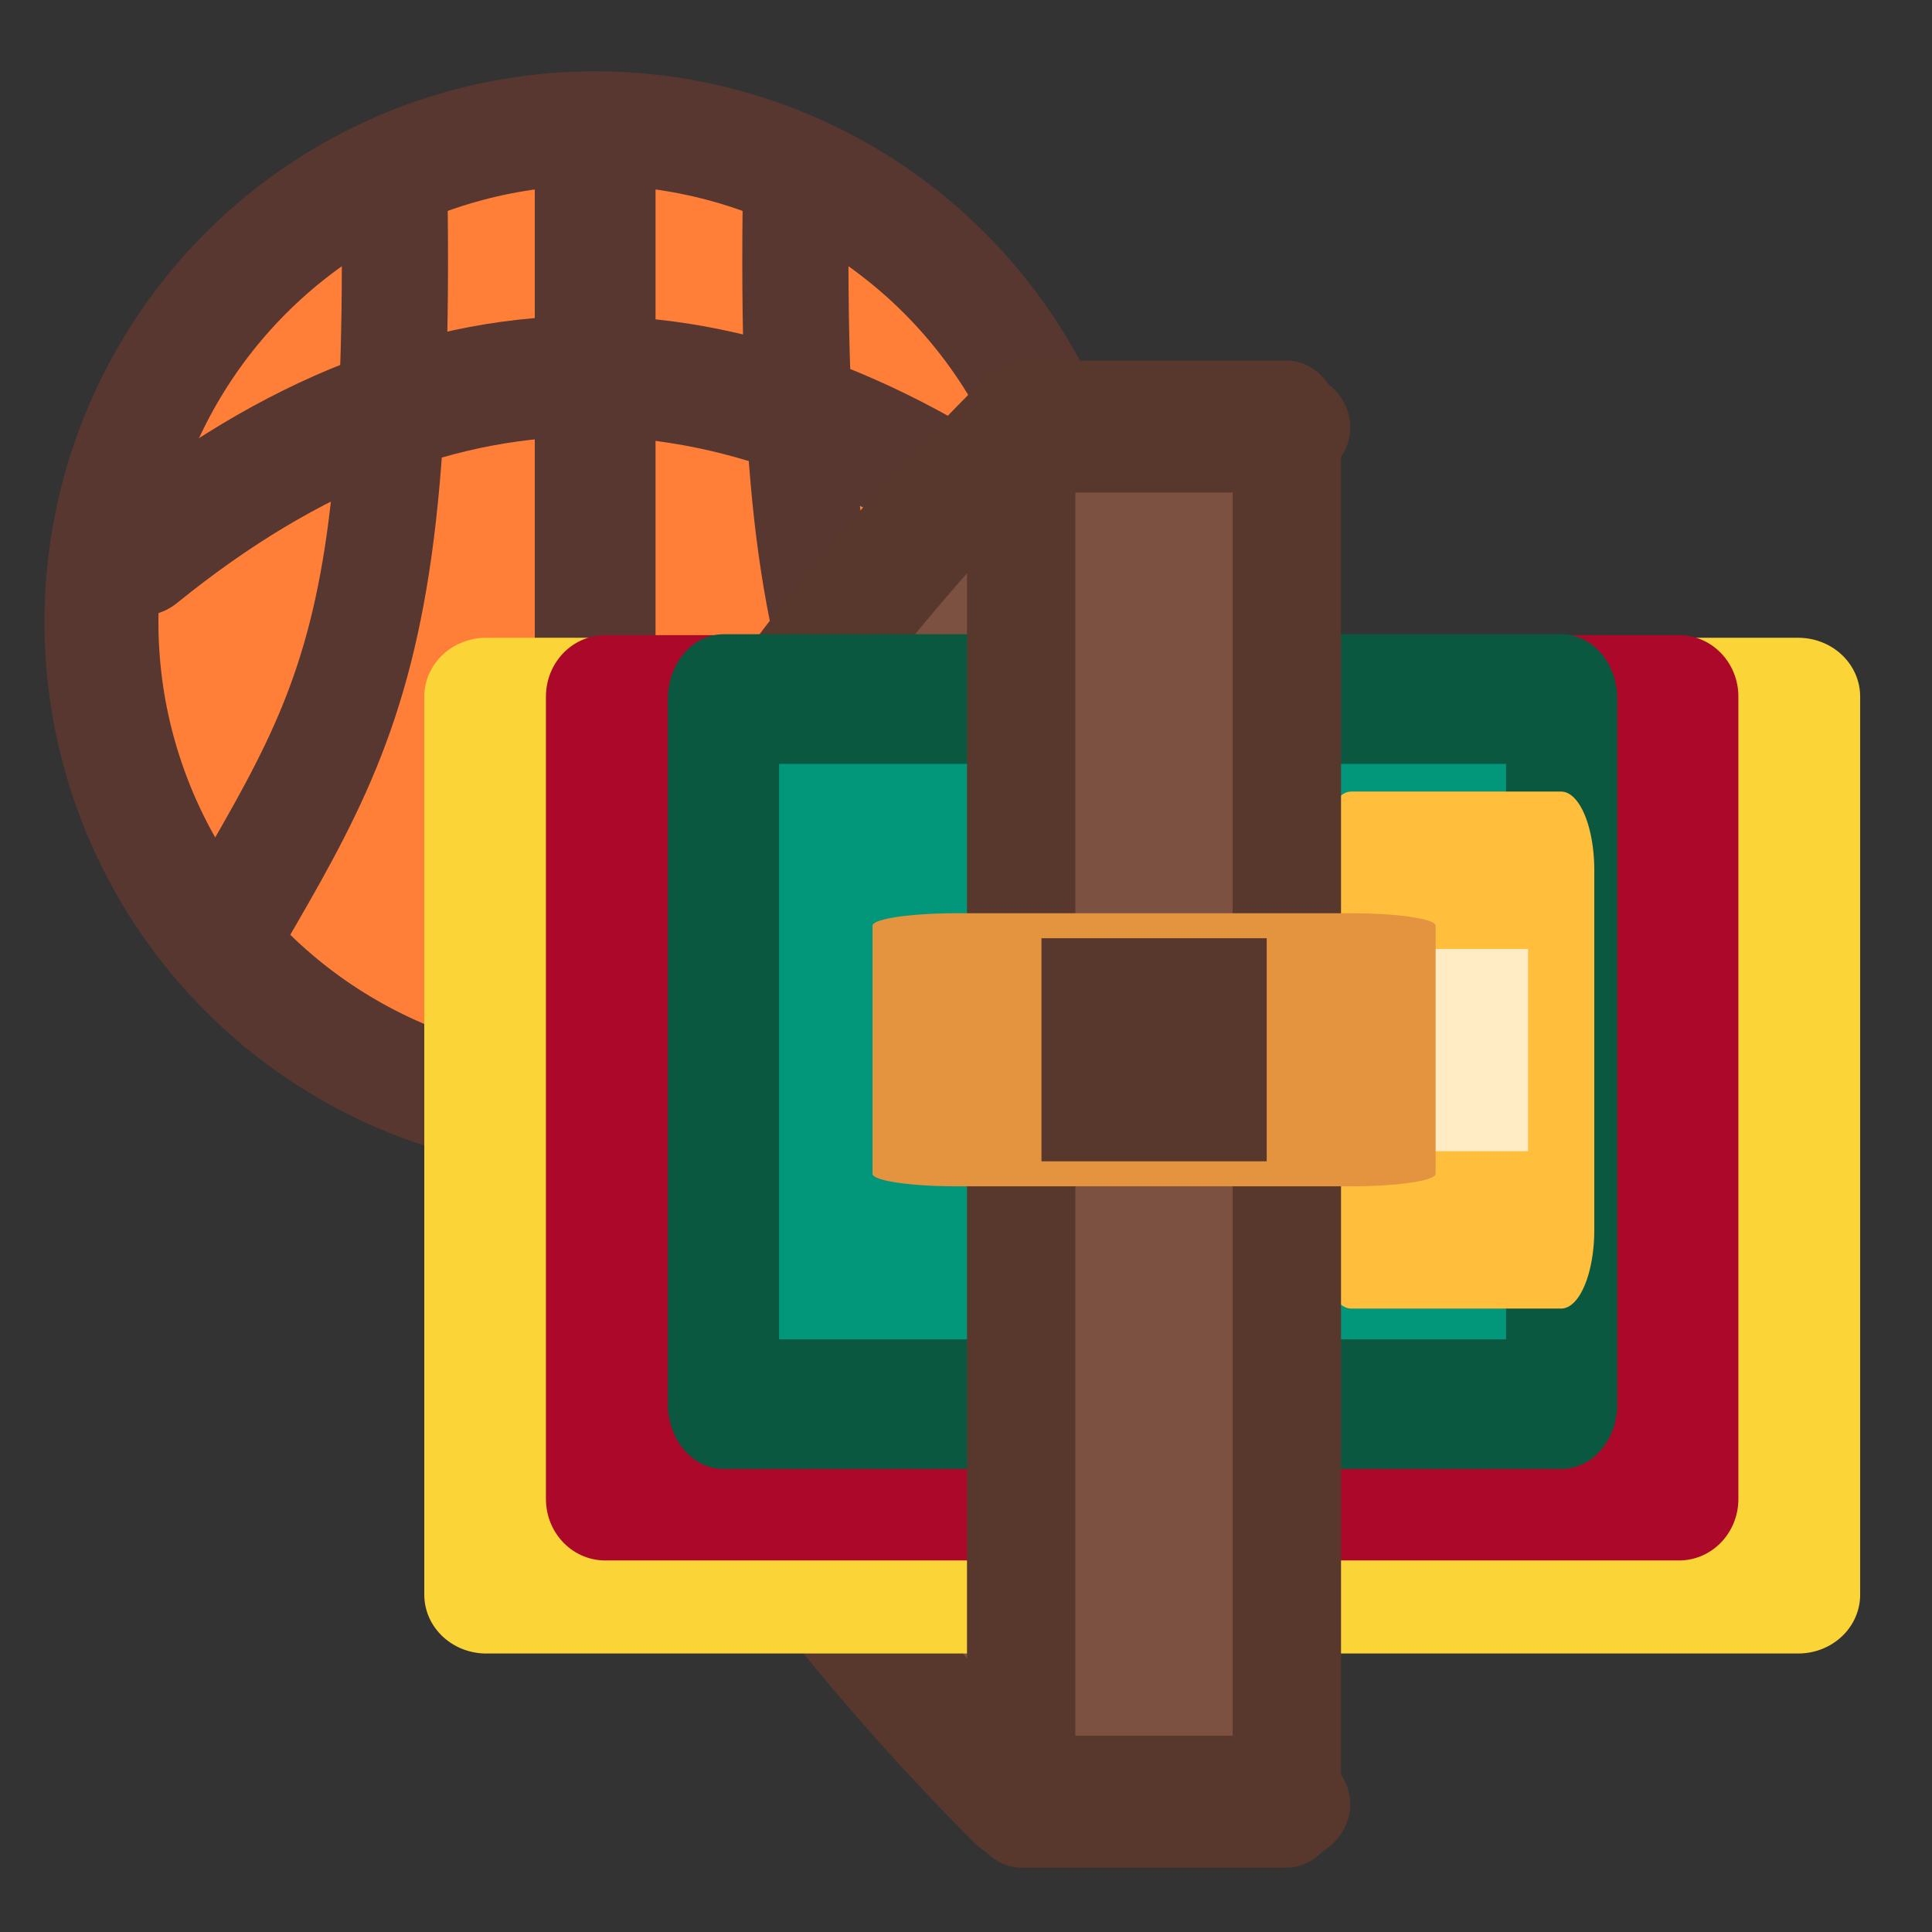 <?xml version="1.0" encoding="UTF-8" standalone="no"?>
<!DOCTYPE svg PUBLIC "-//W3C//DTD SVG 1.1//EN" "http://www.w3.org/Graphics/SVG/1.1/DTD/svg11.dtd">
<svg width="100%" height="100%" viewBox="0 0 128 128" version="1.1" xmlns="http://www.w3.org/2000/svg" xmlns:xlink="http://www.w3.org/1999/xlink" xml:space="preserve" xmlns:serif="http://www.serif.com/" style="fill-rule:evenodd;clip-rule:evenodd;stroke-linecap:round;stroke-linejoin:round;stroke-miterlimit:1.5;">
    <rect x="0" y="0" width="128" height="128" fill="#333333" stroke="none"/>
    <g transform="matrix(1,0,0,1,0,-167.132)">
        <g id="inventory" transform="matrix(1,0,0,1,0,167.132)">
            <rect x="0" y="0" width="128" height="128" style="fill:none;"/>
            <g transform="matrix(1,0,0,1,3.177,-163.979)">
                <circle cx="36.254" cy="205.191" r="32.711" style="fill:rgb(255,127,57);"/>
                <clipPath id="_clip1">
                    <circle cx="36.254" cy="205.191" r="32.711"/>
                </clipPath>
                <g clip-path="url(#_clip1)">
                    <g transform="matrix(1,0,0,1,-0.497,1.59)">
                        <path d="M36.751,174.627L36.751,235.027" style="fill:none;stroke:rgb(88,55,48);stroke-width:8px;"/>
                    </g>
                    <g transform="matrix(6.12323e-17,-1,1,6.12323e-17,-168.573,237.558)">
                        <path d="M36.751,174.627C53.087,194.76 52.149,214.893 36.751,235.027" style="fill:none;stroke:rgb(88,55,48);stroke-width:8px;"/>
                    </g>
                    <g transform="matrix(1.131,0,0,1.425,-19.015,-81.212)">
                        <path d="M37.099,180.648C37.675,208.096 31.871,206.851 20.554,225.24" style="fill:none;stroke:rgb(88,55,48);stroke-width:6.22px;"/>
                    </g>
                    <g transform="matrix(-1.131,0,0,1.425,91.523,-81.212)">
                        <path d="M37.099,180.648C37.675,208.096 31.871,206.851 20.554,225.24" style="fill:none;stroke:rgb(88,55,48);stroke-width:6.22px;"/>
                    </g>
                </g>
                <circle cx="36.254" cy="205.191" r="32.711" style="fill:none;stroke:rgb(88,55,48);stroke-width:7.55px;"/>
            </g>
            <g transform="matrix(1,0,0,1,0.668,3.153)">
                <g transform="matrix(0.829,0,0,0.746,1.272,-110.272)">
                    <path d="M100.498,181.538L79.265,181.538C50.88,213.289 37.677,245.041 40.153,276.792L61.385,276.792C64.04,245.041 77.933,213.289 100.498,181.538Z" style="fill:rgb(124,81,65);stroke:rgb(88,56,44);stroke-width:10.14px;"/>
                </g>
                <g transform="matrix(0.829,0,0,-0.746,1.272,251.813)">
                    <path d="M100.498,181.538L79.265,181.538C50.88,213.289 37.677,245.041 40.153,276.792L61.385,276.792C64.04,245.041 77.933,213.289 100.498,181.538Z" style="fill:rgb(124,81,65);stroke:rgb(88,56,44);stroke-width:10.14px;"/>
                </g>
                <g transform="matrix(1.069,0,0,1.014,11.664,-152.474)">
                    <rect x="18.6" y="192.77" width="81.309" height="58.686" style="fill:rgb(251,213,56);stroke:rgb(251,213,56);stroke-width:7.68px;"/>
                </g>
                <g transform="matrix(0.875,0,0,0.906,23.155,-131.656)">
                    <rect x="18.6" y="192.77" width="81.309" height="58.686" style="fill:rgb(172,8,41);stroke:rgb(172,8,41);stroke-width:8.98px;"/>
                </g>
                <g transform="matrix(0.683,0,0,0.796,34.56,-110.284)">
                    <rect x="18.6" y="192.77" width="81.309" height="58.686" style="fill:rgb(2,151,122);stroke:rgb(11,88,64);stroke-width:10.79px;"/>
                </g>
                <g transform="matrix(0.171,0,0,0.406,85.678,-23.761)">
                    <rect x="18.6" y="192.77" width="81.309" height="58.686" style="fill:rgb(255,236,196);stroke:rgb(255,191,61);stroke-width:25.68px;"/>
                </g>
                <g transform="matrix(0.829,0,0,1.009,21.012,-163.07)">
                    <rect x="55.459" y="186.496" width="21.232" height="90.296" style="fill:rgb(124,81,65);stroke:rgb(88,56,44);stroke-width:8.66px;"/>
                </g>
                <g transform="matrix(1.23,0,0,0.182,-5.479,24.238)">
                    <rect x="55.459" y="186.496" width="21.232" height="90.296" style="fill:rgb(88,56,44);stroke:rgb(228,148,62);stroke-width:9.1px;"/>
                </g>
            </g>
        </g>
    </g>
</svg>
